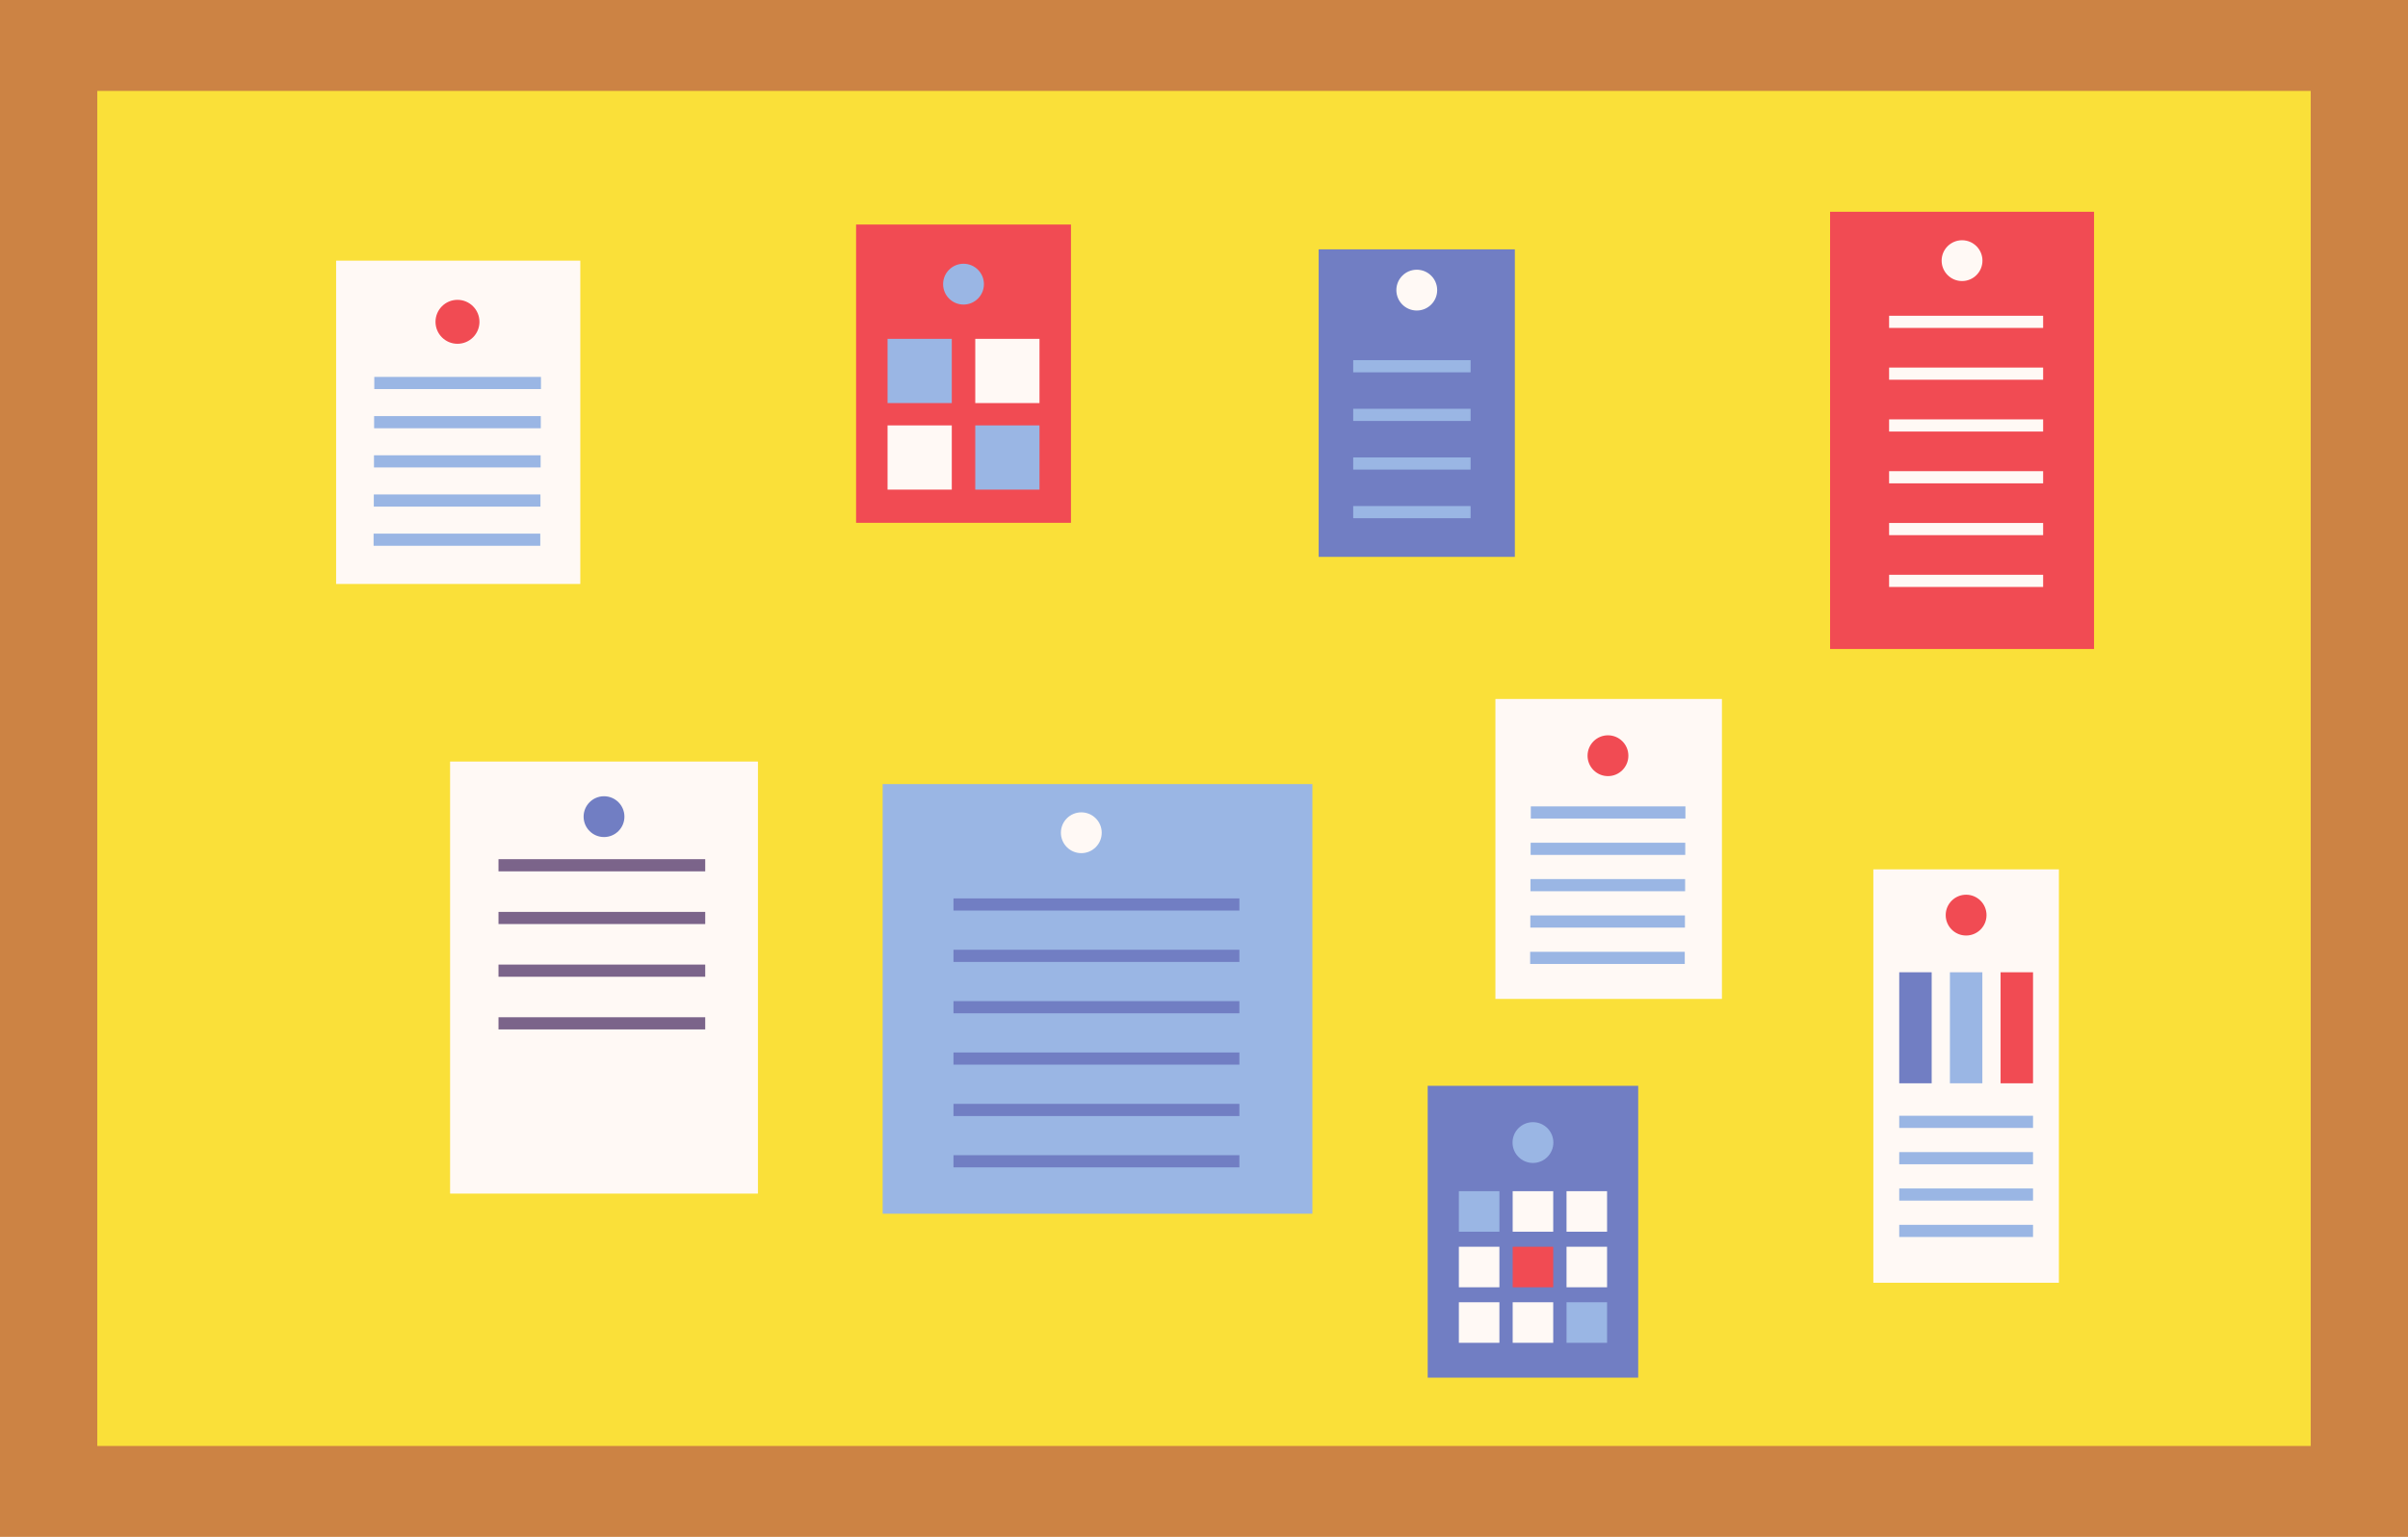 <?xml version="1.0" encoding="UTF-8" standalone="no"?>
<!-- Created with Inkscape (http://www.inkscape.org/) -->

<svg
   xmlns:dc="http://purl.org/dc/elements/1.1/"
   xmlns:cc="http://creativecommons.org/ns#"
   xmlns:rdf="http://www.w3.org/1999/02/22-rdf-syntax-ns#"
   xmlns:svg="http://www.w3.org/2000/svg"
   xmlns="http://www.w3.org/2000/svg"
   xmlns:sodipodi="http://sodipodi.sourceforge.net/DTD/sodipodi-0.dtd"
   xmlns:inkscape="http://www.inkscape.org/namespaces/inkscape"
   width="69.85mm"
   height="44.589mm"
   viewBox="0 0 69.85 44.589"
   version="1.1"
   id="svg36389"
   inkscape:version="0.92.5 (2060ec1f9f, 2020-04-08)"
   sodipodi:docname="notice-board.svg">
  <defs
     id="defs36383" />
  <sodipodi:namedview
     id="base"
     pagecolor="#ffffff"
     bordercolor="#666666"
     borderopacity="1.0"
     inkscape:pageopacity="0.0"
     inkscape:pageshadow="2"
     inkscape:zoom="0.35"
     inkscape:cx="-846.57142"
     inkscape:cy="189.9776"
     inkscape:document-units="mm"
     inkscape:current-layer="layer1"
     showgrid="false"
     inkscape:window-width="1366"
     inkscape:window-height="704"
     inkscape:window-x="0"
     inkscape:window-y="27"
     inkscape:window-maximized="1" />
  <g
     inkscape:label="Layer 1"
     inkscape:groupmode="layer"
     id="layer1"
     transform="translate(-191.105,-154.509)">
    <path
       inkscape:connector-curvature="0"
       id="path20178"
       style="fill:#cc8344;fill-opacity:1;fill-rule:nonzero;stroke:none;stroke-width:0.035"
       d="m 191.105,199.098 h 69.85 V 154.509 h -69.85 z" />
    <path
       inkscape:connector-curvature="0"
       id="path20180"
       style="fill:#fae039;fill-opacity:1;fill-rule:nonzero;stroke:none;stroke-width:0.035"
       d="m 193.927,196.46 h 64.206 v -39.313 h -64.206 z" />
    <path
       inkscape:connector-curvature="0"
       id="path20182"
       style="fill:#fff9f5;fill-opacity:1;fill-rule:nonzero;stroke:none;stroke-width:0.035"
       d="m 207.938,171.451 h -7.083 v -9.38 h 7.083 v 9.38" />
    <path
       inkscape:connector-curvature="0"
       id="path20184"
       style="fill:#f14b53;fill-opacity:1;fill-rule:nonzero;stroke:none;stroke-width:0.035"
       d="m 205.013,163.846 c 0,0.352 -0.286,0.637 -0.638,0.637 -0.352,0 -0.637,-0.285 -0.637,-0.637 0,-0.352 0.285,-0.638 0.637,-0.638 0.352,0 0.638,0.285 0.638,0.638" />
    <path
       inkscape:connector-curvature="0"
       id="path20186"
       style="fill:#9ab6e4;fill-opacity:1;fill-rule:nonzero;stroke:none;stroke-width:0.035"
       d="m 206.797,165.797 h -4.835 v -0.353 h 4.835 v 0.353" />
    <path
       inkscape:connector-curvature="0"
       id="path20188"
       style="fill:#9ab6e4;fill-opacity:1;fill-rule:nonzero;stroke:none;stroke-width:0.035"
       d="m 206.792,166.934 h -4.835 v -0.353 h 4.835 v 0.353" />
    <path
       inkscape:connector-curvature="0"
       id="path20190"
       style="fill:#9ab6e4;fill-opacity:1;fill-rule:nonzero;stroke:none;stroke-width:0.035"
       d="m 206.787,168.071 h -4.834 v -0.353 h 4.834 v 0.353" />
    <path
       inkscape:connector-curvature="0"
       id="path20192"
       style="fill:#9ab6e4;fill-opacity:1;fill-rule:nonzero;stroke:none;stroke-width:0.035"
       d="m 206.782,169.207 h -4.834 v -0.353 h 4.834 v 0.353" />
    <path
       inkscape:connector-curvature="0"
       id="path20194"
       style="fill:#9ab6e4;fill-opacity:1;fill-rule:nonzero;stroke:none;stroke-width:0.035"
       d="m 206.777,170.344 h -4.835 v -0.353 h 4.835 v 0.353" />
    <path
       inkscape:connector-curvature="0"
       id="path20196"
       style="fill:#fff9f5;fill-opacity:1;fill-rule:nonzero;stroke:none;stroke-width:0.035"
       d="m 241.054,183.49 h -6.571 v -8.702 h 6.571 v 8.702" />
    <path
       inkscape:connector-curvature="0"
       id="path20198"
       style="fill:#f14b53;fill-opacity:1;fill-rule:nonzero;stroke:none;stroke-width:0.035"
       d="m 238.34,176.434 c 0,0.327 -0.265,0.592 -0.592,0.592 -0.327,0 -0.592,-0.265 -0.592,-0.592 0,-0.327 0.265,-0.592 0.592,-0.592 0.327,0 0.592,0.265 0.592,0.592" />
    <path
       inkscape:connector-curvature="0"
       id="path20200"
       style="fill:#9ab6e4;fill-opacity:1;fill-rule:nonzero;stroke:none;stroke-width:0.035"
       d="m 239.995,178.257 h -4.485 v -0.353 h 4.485 v 0.353" />
    <path
       inkscape:connector-curvature="0"
       id="path20202"
       style="fill:#9ab6e4;fill-opacity:1;fill-rule:nonzero;stroke:none;stroke-width:0.035"
       d="m 239.99,179.312 h -4.485 v -0.353 h 4.485 v 0.353" />
    <path
       inkscape:connector-curvature="0"
       id="path20204"
       style="fill:#9ab6e4;fill-opacity:1;fill-rule:nonzero;stroke:none;stroke-width:0.035"
       d="m 239.986,180.366 h -4.486 v -0.353 h 4.486 v 0.353" />
    <path
       inkscape:connector-curvature="0"
       id="path20206"
       style="fill:#9ab6e4;fill-opacity:1;fill-rule:nonzero;stroke:none;stroke-width:0.035"
       d="m 239.981,181.421 h -4.485 v -0.353 h 4.485 v 0.353" />
    <path
       inkscape:connector-curvature="0"
       id="path20208"
       style="fill:#9ab6e4;fill-opacity:1;fill-rule:nonzero;stroke:none;stroke-width:0.035"
       d="m 239.976,182.476 h -4.485 v -0.353 h 4.485 v 0.353" />
    <path
       inkscape:connector-curvature="0"
       id="path20210"
       style="fill:#fff9f5;fill-opacity:1;fill-rule:nonzero;stroke:none;stroke-width:0.035"
       d="m 213.091,189.138 h -8.93 v -12.535 h 8.93 v 12.535" />
    <path
       inkscape:connector-curvature="0"
       id="path20212"
       style="fill:#717ec3;fill-opacity:1;fill-rule:nonzero;stroke:none;stroke-width:0.035"
       d="m 209.218,178.202 c 0,0.327 -0.265,0.592 -0.592,0.592 -0.327,0 -0.592,-0.265 -0.592,-0.592 0,-0.327 0.265,-0.592 0.592,-0.592 0.327,0 0.592,0.265 0.592,0.592" />
    <path
       inkscape:connector-curvature="0"
       id="path20214"
       style="fill:#7b648a;fill-opacity:1;fill-rule:nonzero;stroke:none;stroke-width:0.035"
       d="m 211.562,179.789 h -5.997 v -0.353 h 5.997 v 0.353" />
    <path
       inkscape:connector-curvature="0"
       id="path20216"
       style="fill:#7b648a;fill-opacity:1;fill-rule:nonzero;stroke:none;stroke-width:0.035"
       d="m 211.562,181.318 h -5.997 v -0.353 h 5.997 v 0.353" />
    <path
       inkscape:connector-curvature="0"
       id="path20218"
       style="fill:#7b648a;fill-opacity:1;fill-rule:nonzero;stroke:none;stroke-width:0.035"
       d="m 211.562,182.847 h -5.997 v -0.353 h 5.997 v 0.353" />
    <path
       inkscape:connector-curvature="0"
       id="path20220"
       style="fill:#7b648a;fill-opacity:1;fill-rule:nonzero;stroke:none;stroke-width:0.035"
       d="m 211.562,184.375 h -5.997 v -0.353 h 5.997 v 0.353" />
    <path
       inkscape:connector-curvature="0"
       id="path20226"
       style="fill:#9ab6e4;fill-opacity:1;fill-rule:nonzero;stroke:none;stroke-width:0.035"
       d="m 229.174,189.722 h -12.465 v -12.465 h 12.465 v 12.465" />
    <path
       inkscape:connector-curvature="0"
       id="path20228"
       style="fill:#fff9f5;fill-opacity:1;fill-rule:nonzero;stroke:none;stroke-width:0.035"
       d="m 223.063,178.669 c 0,0.327 -0.265,0.592 -0.592,0.592 -0.327,0 -0.592,-0.265 -0.592,-0.592 0,-0.327 0.265,-0.592 0.592,-0.592 0.327,0 0.592,0.265 0.592,0.592" />
    <path
       inkscape:connector-curvature="0"
       id="path20230"
       style="fill:#717ec3;fill-opacity:1;fill-rule:nonzero;stroke:none;stroke-width:0.035"
       d="m 227.057,180.927 h -8.294 v -0.353 h 8.294 v 0.353" />
    <path
       inkscape:connector-curvature="0"
       id="path20232"
       style="fill:#717ec3;fill-opacity:1;fill-rule:nonzero;stroke:none;stroke-width:0.035"
       d="m 227.057,182.417 h -8.294 v -0.353 h 8.294 v 0.353" />
    <path
       inkscape:connector-curvature="0"
       id="path20234"
       style="fill:#717ec3;fill-opacity:1;fill-rule:nonzero;stroke:none;stroke-width:0.035"
       d="m 227.057,183.907 h -8.294 v -0.353 h 8.294 v 0.353" />
    <path
       inkscape:connector-curvature="0"
       id="path20236"
       style="fill:#717ec3;fill-opacity:1;fill-rule:nonzero;stroke:none;stroke-width:0.035"
       d="m 227.057,185.397 h -8.294 v -0.353 h 8.294 v 0.353" />
    <path
       inkscape:connector-curvature="0"
       id="path20238"
       style="fill:#717ec3;fill-opacity:1;fill-rule:nonzero;stroke:none;stroke-width:0.035"
       d="m 227.057,186.888 h -8.294 v -0.353 h 8.294 v 0.353" />
    <path
       inkscape:connector-curvature="0"
       id="path20240"
       style="fill:#717ec3;fill-opacity:1;fill-rule:nonzero;stroke:none;stroke-width:0.035"
       d="m 227.057,188.377 h -8.294 v -0.353 h 8.294 v 0.353" />
    <path
       inkscape:connector-curvature="0"
       id="path20242"
       style="fill:#f14b53;fill-opacity:1;fill-rule:nonzero;stroke:none;stroke-width:0.035"
       d="m 251.848,173.338 h -7.657 v -12.685 h 7.657 v 12.685" />
    <path
       inkscape:connector-curvature="0"
       id="path20244"
       style="fill:#fff9f5;fill-opacity:1;fill-rule:nonzero;stroke:none;stroke-width:0.035"
       d="m 248.611,162.071 c 0,0.327 -0.265,0.592 -0.592,0.592 -0.327,0 -0.592,-0.265 -0.592,-0.592 0,-0.327 0.265,-0.592 0.592,-0.592 0.327,0 0.592,0.265 0.592,0.592" />
    <path
       inkscape:connector-curvature="0"
       id="path20246"
       style="fill:#fff9f5;fill-opacity:1;fill-rule:nonzero;stroke:none;stroke-width:0.035"
       d="m 250.371,164.023 h -4.468 v -0.353 h 4.468 v 0.353" />
    <path
       inkscape:connector-curvature="0"
       id="path20248"
       style="fill:#fff9f5;fill-opacity:1;fill-rule:nonzero;stroke:none;stroke-width:0.035"
       d="m 250.371,165.526 h -4.468 v -0.353 h 4.468 v 0.353" />
    <path
       inkscape:connector-curvature="0"
       id="path20250"
       style="fill:#fff9f5;fill-opacity:1;fill-rule:nonzero;stroke:none;stroke-width:0.035"
       d="m 250.371,167.029 h -4.468 v -0.353 h 4.468 v 0.353" />
    <path
       inkscape:connector-curvature="0"
       id="path20252"
       style="fill:#fff9f5;fill-opacity:1;fill-rule:nonzero;stroke:none;stroke-width:0.035"
       d="m 250.371,168.532 h -4.468 v -0.353 h 4.468 v 0.353" />
    <path
       inkscape:connector-curvature="0"
       id="path20254"
       style="fill:#fff9f5;fill-opacity:1;fill-rule:nonzero;stroke:none;stroke-width:0.035"
       d="m 250.371,170.035 h -4.468 v -0.353 h 4.468 v 0.353" />
    <path
       inkscape:connector-curvature="0"
       id="path20256"
       style="fill:#fff9f5;fill-opacity:1;fill-rule:nonzero;stroke:none;stroke-width:0.035"
       d="m 250.371,171.538 h -4.468 v -0.353 h 4.468 v 0.353" />
    <path
       inkscape:connector-curvature="0"
       id="path20258"
       style="fill:#f14b53;fill-opacity:1;fill-rule:nonzero;stroke:none;stroke-width:0.035"
       d="m 222.171,169.677 h -6.233 v -8.654 h 6.233 v 8.654" />
    <path
       inkscape:connector-curvature="0"
       id="path20260"
       style="fill:#9ab6e4;fill-opacity:1;fill-rule:nonzero;stroke:none;stroke-width:0.035"
       d="m 219.646,162.753 c 0,0.327 -0.265,0.592 -0.592,0.592 -0.327,0 -0.592,-0.265 -0.592,-0.592 0,-0.327 0.265,-0.592 0.592,-0.592 0.327,0 0.592,0.265 0.592,0.592" />
    <path
       inkscape:connector-curvature="0"
       id="path20262"
       style="fill:#9ab6e4;fill-opacity:1;fill-rule:nonzero;stroke:none;stroke-width:0.035"
       d="m 218.714,166.203 h -1.863 v -1.863 h 1.863 v 1.863" />
    <path
       inkscape:connector-curvature="0"
       id="path20264"
       style="fill:#fff9f5;fill-opacity:1;fill-rule:nonzero;stroke:none;stroke-width:0.035"
       d="m 221.258,166.203 h -1.863 v -1.863 h 1.863 v 1.863" />
    <path
       inkscape:connector-curvature="0"
       id="path20266"
       style="fill:#fff9f5;fill-opacity:1;fill-rule:nonzero;stroke:none;stroke-width:0.035"
       d="m 218.714,168.714 h -1.863 v -1.863 h 1.863 v 1.863" />
    <path
       inkscape:connector-curvature="0"
       id="path20268"
       style="fill:#9ab6e4;fill-opacity:1;fill-rule:nonzero;stroke:none;stroke-width:0.035"
       d="m 221.258,168.714 h -1.863 v -1.863 h 1.863 v 1.863" />
    <path
       inkscape:connector-curvature="0"
       id="path20270"
       style="fill:#717ec3;fill-opacity:1;fill-rule:nonzero;stroke:none;stroke-width:0.035"
       d="m 238.625,194.478 h -6.106 v -8.467 h 6.106 v 8.467" />
    <path
       inkscape:connector-curvature="0"
       id="path20272"
       style="fill:#9ab6e4;fill-opacity:1;fill-rule:nonzero;stroke:none;stroke-width:0.035"
       d="m 236.164,187.657 c 0,0.327 -0.265,0.592 -0.592,0.592 -0.327,0 -0.592,-0.265 -0.592,-0.592 0,-0.327 0.265,-0.591 0.592,-0.591 0.327,0 0.592,0.265 0.592,0.591" />
    <path
       inkscape:connector-curvature="0"
       id="path20274"
       style="fill:#9ab6e4;fill-opacity:1;fill-rule:nonzero;stroke:none;stroke-width:0.035"
       d="m 234.599,190.244 h -1.176 v -1.176 h 1.176 v 1.176" />
    <path
       inkscape:connector-curvature="0"
       id="path20276"
       style="fill:#fff9f5;fill-opacity:1;fill-rule:nonzero;stroke:none;stroke-width:0.035"
       d="m 236.16,190.244 h -1.176 v -1.176 h 1.176 v 1.176" />
    <path
       inkscape:connector-curvature="0"
       id="path20278"
       style="fill:#fff9f5;fill-opacity:1;fill-rule:nonzero;stroke:none;stroke-width:0.035"
       d="m 237.722,190.244 h -1.176 v -1.176 h 1.176 v 1.176" />
    <path
       inkscape:connector-curvature="0"
       id="path20280"
       style="fill:#fff9f5;fill-opacity:1;fill-rule:nonzero;stroke:none;stroke-width:0.035"
       d="m 234.599,191.856 h -1.176 v -1.176 h 1.176 v 1.176" />
    <path
       inkscape:connector-curvature="0"
       id="path20282"
       style="fill:#f14b53;fill-opacity:1;fill-rule:nonzero;stroke:none;stroke-width:0.035"
       d="m 236.16,191.856 h -1.176 v -1.176 h 1.176 v 1.176" />
    <path
       inkscape:connector-curvature="0"
       id="path20284"
       style="fill:#fff9f5;fill-opacity:1;fill-rule:nonzero;stroke:none;stroke-width:0.035"
       d="m 237.722,191.856 h -1.176 v -1.176 h 1.176 v 1.176" />
    <path
       inkscape:connector-curvature="0"
       id="path20286"
       style="fill:#fff9f5;fill-opacity:1;fill-rule:nonzero;stroke:none;stroke-width:0.035"
       d="m 234.599,193.467 h -1.176 v -1.176 h 1.176 v 1.176" />
    <path
       inkscape:connector-curvature="0"
       id="path20288"
       style="fill:#fff9f5;fill-opacity:1;fill-rule:nonzero;stroke:none;stroke-width:0.035"
       d="m 236.16,193.467 h -1.176 v -1.176 h 1.176 v 1.176" />
    <path
       inkscape:connector-curvature="0"
       id="path20290"
       style="fill:#9ab6e4;fill-opacity:1;fill-rule:nonzero;stroke:none;stroke-width:0.035"
       d="m 237.722,193.467 h -1.176 v -1.176 h 1.176 v 1.176" />
    <path
       inkscape:connector-curvature="0"
       id="path20292"
       style="fill:#fff9f5;fill-opacity:1;fill-rule:nonzero;stroke:none;stroke-width:0.035"
       d="m 250.828,191.725 h -5.382 v -11.994 h 5.382 v 11.994" />
    <path
       inkscape:connector-curvature="0"
       id="path20294"
       style="fill:#f14b53;fill-opacity:1;fill-rule:nonzero;stroke:none;stroke-width:0.035"
       d="m 248.729,181.059 c 0,0.327 -0.265,0.592 -0.592,0.592 -0.327,0 -0.592,-0.265 -0.592,-0.592 0,-0.327 0.265,-0.592 0.592,-0.592 0.327,0 0.592,0.265 0.592,0.592" />
    <path
       inkscape:connector-curvature="0"
       id="path20296"
       style="fill:#717ec3;fill-opacity:1;fill-rule:nonzero;stroke:none;stroke-width:0.035"
       d="m 247.138,185.938 h -0.941 v -3.221 h 0.941 v 3.221" />
    <path
       inkscape:connector-curvature="0"
       id="path20298"
       style="fill:#9ab6e4;fill-opacity:1;fill-rule:nonzero;stroke:none;stroke-width:0.035"
       d="m 248.608,185.938 h -0.941 v -3.221 h 0.941 v 3.221" />
    <path
       inkscape:connector-curvature="0"
       id="path20300"
       style="fill:#f14b53;fill-opacity:1;fill-rule:nonzero;stroke:none;stroke-width:0.035"
       d="m 250.078,185.938 h -0.941 v -3.221 h 0.941 v 3.221" />
    <path
       inkscape:connector-curvature="0"
       id="path20302"
       style="fill:#9ab6e4;fill-opacity:1;fill-rule:nonzero;stroke:none;stroke-width:0.035"
       d="m 250.078,187.233 h -3.881 v -0.353 h 3.881 v 0.353" />
    <path
       inkscape:connector-curvature="0"
       id="path20304"
       style="fill:#9ab6e4;fill-opacity:1;fill-rule:nonzero;stroke:none;stroke-width:0.035"
       d="m 250.078,188.287 h -3.881 v -0.353 h 3.881 v 0.353" />
    <path
       inkscape:connector-curvature="0"
       id="path20306"
       style="fill:#9ab6e4;fill-opacity:1;fill-rule:nonzero;stroke:none;stroke-width:0.035"
       d="m 250.078,189.342 h -3.881 v -0.353 h 3.881 v 0.353" />
    <path
       inkscape:connector-curvature="0"
       id="path20308"
       style="fill:#9ab6e4;fill-opacity:1;fill-rule:nonzero;stroke:none;stroke-width:0.035"
       d="m 250.078,190.397 h -3.881 v -0.353 h 3.881 v 0.353" />
    <path
       inkscape:connector-curvature="0"
       id="path20310"
       style="fill:#717ec3;fill-opacity:1;fill-rule:nonzero;stroke:none;stroke-width:0.035"
       d="m 235.047,170.665 h -5.691 v -8.922 h 5.691 v 8.922" />
    <path
       inkscape:connector-curvature="0"
       id="path20312"
       style="fill:#fff9f5;fill-opacity:1;fill-rule:nonzero;stroke:none;stroke-width:0.035"
       d="m 232.794,162.926 c 0,0.327 -0.265,0.592 -0.592,0.592 -0.327,0 -0.592,-0.265 -0.592,-0.592 0,-0.327 0.265,-0.592 0.592,-0.592 0.327,0 0.592,0.265 0.592,0.592" />
    <path
       inkscape:connector-curvature="0"
       id="path20314"
       style="fill:#9ab6e4;fill-opacity:1;fill-rule:nonzero;stroke:none;stroke-width:0.035"
       d="m 233.763,165.311 h -3.405 v -0.353 h 3.405 v 0.353" />
    <path
       inkscape:connector-curvature="0"
       id="path20316"
       style="fill:#9ab6e4;fill-opacity:1;fill-rule:nonzero;stroke:none;stroke-width:0.035"
       d="m 233.763,166.722 h -3.405 v -0.353 h 3.405 v 0.353" />
    <path
       inkscape:connector-curvature="0"
       id="path20318"
       style="fill:#9ab6e4;fill-opacity:1;fill-rule:nonzero;stroke:none;stroke-width:0.035"
       d="m 233.763,168.133 h -3.405 v -0.353 h 3.405 v 0.353" />
    <path
       inkscape:connector-curvature="0"
       id="path20320"
       style="fill:#9ab6e4;fill-opacity:1;fill-rule:nonzero;stroke:none;stroke-width:0.035"
       d="m 233.763,169.544 h -3.405 v -0.353 h 3.405 v 0.353" />
  </g>
</svg>
